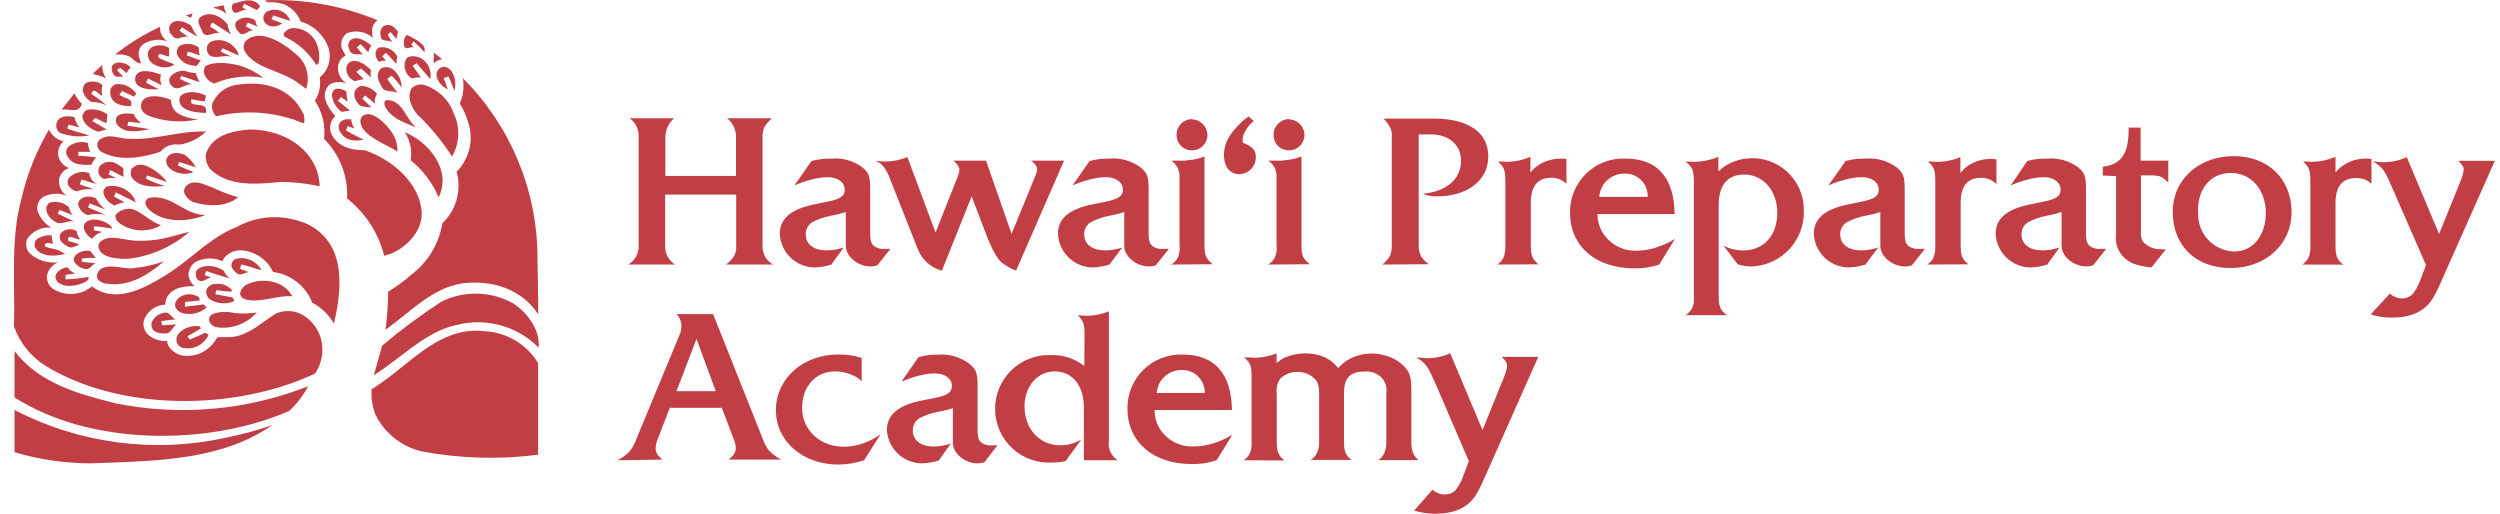 <svg width="146" height="30" viewBox="0 0 146 30" fill="none" xmlns="http://www.w3.org/2000/svg">
<path fill-rule="evenodd" clip-rule="evenodd" d="M21.777 1.515C21.838 1.382 21.933 1.267 22.052 1.182C19.98 0.328 17.747 -0.071 15.507 0.014C15.486 0.031 15.545 0.083 15.589 0.122L15.604 0.135C15.938 0.106 16.275 0.147 16.593 0.256C16.814 0.348 17.014 0.485 17.18 0.657C17.346 0.83 17.475 1.035 17.558 1.26C17.944 1.371 18.295 1.575 18.582 1.855C18.869 2.134 19.083 2.48 19.204 2.862C19.285 3.161 19.278 3.476 19.184 3.771C19.09 4.065 18.912 4.326 18.674 4.523C18.748 4.996 18.647 5.48 18.389 5.884C18.828 6.539 19.019 7.33 18.925 8.114C19.381 8.566 19.736 9.109 19.967 9.708C20.198 10.307 20.3 10.948 20.267 11.589C21.34 12.435 22.104 13.613 22.439 14.939L22.815 14.819C23.718 14.461 24.63 13.535 24.63 12.487C24.572 10.667 22.834 9.287 21.295 8.77C20.459 8.79 19.615 8.514 19.316 7.728C19.266 7.56 19.265 7.381 19.313 7.213C19.361 7.045 19.456 6.894 19.586 6.777C19.319 6.503 19.117 6.173 18.992 5.811C18.952 5.651 18.956 5.483 19.006 5.325C19.055 5.168 19.147 5.027 19.272 4.918C19.42 4.84 19.583 4.796 19.75 4.789C19.918 4.782 20.084 4.813 20.238 4.88C19.989 4.716 19.816 4.461 19.755 4.17C19.712 3.989 19.731 3.799 19.808 3.63C19.886 3.461 20.019 3.323 20.184 3.239L19.967 2.848C19.912 2.684 19.911 2.506 19.965 2.342C20.019 2.177 20.125 2.035 20.267 1.935C20.519 1.84 20.793 1.814 21.059 1.862C21.325 1.91 21.573 2.028 21.777 2.206C21.717 1.98 21.717 1.741 21.777 1.515ZM14.992 0.589C15.068 0.526 15.135 0.453 15.19 0.371L15.108 0.256C14.748 -0.114 14.26 0.028 13.797 0.163L13.797 0.163C13.733 0.182 13.67 0.2 13.607 0.217C13.576 0.262 13.554 0.313 13.544 0.368C13.534 0.422 13.536 0.477 13.549 0.531C13.634 0.84 13.833 0.752 14.04 0.661C14.175 0.602 14.312 0.541 14.423 0.589L14.162 0.429C14.186 0.354 14.22 0.283 14.264 0.217C14.361 0.267 14.445 0.311 14.525 0.353C14.669 0.428 14.803 0.499 14.992 0.589ZM13.115 0.55L13.236 0.806C13.001 0.631 12.731 0.509 12.444 0.449C12.651 0.384 12.862 0.337 13.076 0.309L13.115 0.55ZM16.931 1.221C16.926 1.147 16.896 1.077 16.844 1.023L16.854 1.013C16.719 0.803 16.509 0.652 16.265 0.594C16.022 0.535 15.766 0.573 15.55 0.7C15.482 0.758 15.432 0.834 15.405 0.919C15.377 1.004 15.374 1.096 15.396 1.182C15.422 1.252 15.461 1.315 15.512 1.369C15.562 1.423 15.623 1.466 15.69 1.496C15.823 1.543 15.966 1.555 16.105 1.53C16.243 1.506 16.373 1.446 16.482 1.356C16.248 1.279 16.148 1.239 15.989 1.175C15.947 1.159 15.902 1.141 15.85 1.12C15.87 1.092 15.884 1.06 15.9 1.025C15.917 0.987 15.935 0.945 15.966 0.902L16.931 1.221ZM11.26 0.782C11.237 0.811 11.225 0.853 11.214 0.893C11.193 0.966 11.173 1.035 11.096 1.023L10.864 0.902C10.994 0.856 11.126 0.815 11.26 0.782ZM13.495 2.013C13.386 1.831 13.317 1.629 13.292 1.419V1.424C12.901 0.927 12.206 0.594 11.671 1.028C11.507 1.22 11.62 1.439 11.72 1.634C11.738 1.669 11.756 1.704 11.772 1.738C11.885 2.137 12.122 2.065 12.381 1.986C12.532 1.941 12.69 1.893 12.834 1.935C12.659 1.798 12.475 1.672 12.284 1.559C12.279 1.51 12.291 1.461 12.316 1.418C12.341 1.376 12.379 1.342 12.424 1.322L13.495 2.013ZM14.931 1.26C14.931 1.32 14.945 1.38 14.971 1.435C14.998 1.489 15.037 1.537 15.086 1.573L14.477 1.322C14.432 1.392 14.391 1.464 14.357 1.54C14.419 1.589 14.494 1.623 14.572 1.659C14.647 1.692 14.723 1.727 14.791 1.776C14.671 1.759 14.553 1.826 14.438 1.892C14.254 1.996 14.078 2.096 13.918 1.834C13.843 1.77 13.789 1.686 13.762 1.591C13.734 1.497 13.735 1.397 13.763 1.303C13.878 1.176 14.028 1.087 14.194 1.047C14.361 1.008 14.535 1.019 14.695 1.081C14.712 1.089 14.732 1.097 14.753 1.105C14.828 1.135 14.916 1.169 14.931 1.26ZM11.528 2.133C11.385 1.933 11.26 1.72 11.156 1.496L11.142 1.477C10.828 1.26 10.172 1.042 9.921 1.477C9.877 1.582 9.868 1.698 9.896 1.809C9.924 1.92 9.987 2.018 10.075 2.09C10.229 2.304 10.405 2.25 10.593 2.191C10.736 2.147 10.887 2.1 11.041 2.167C10.846 2.056 10.659 1.932 10.481 1.795C10.515 1.763 10.532 1.732 10.55 1.699C10.567 1.668 10.585 1.635 10.621 1.597C10.715 1.654 10.803 1.709 10.89 1.765L10.89 1.765L10.89 1.765L10.89 1.765L10.89 1.765L10.89 1.765L10.89 1.765L10.89 1.765L10.89 1.765L10.89 1.765L10.89 1.765L10.89 1.765L10.89 1.765L10.891 1.765L10.891 1.765L10.891 1.765L10.891 1.765L10.891 1.765L10.891 1.765L10.891 1.765L10.891 1.765L10.891 1.765L10.891 1.765L10.891 1.765L10.891 1.765L10.891 1.765L10.891 1.765L10.891 1.765L10.891 1.765L10.891 1.765L10.891 1.765L10.891 1.765L10.891 1.765L10.891 1.765L10.891 1.765L10.891 1.765L10.891 1.765L10.891 1.765L10.891 1.765L10.891 1.765L10.891 1.765L10.891 1.765L10.891 1.765L10.891 1.765L10.891 1.765L10.891 1.765L10.891 1.765L10.891 1.765L10.891 1.765L10.891 1.765L10.891 1.765L10.891 1.765L10.891 1.765L10.891 1.765L10.891 1.765L10.891 1.765L10.891 1.765L10.891 1.765L10.891 1.765L10.891 1.765L10.891 1.765L10.891 1.765L10.891 1.765L10.891 1.765L10.891 1.765L10.891 1.765L10.891 1.765L10.891 1.765L10.891 1.765L10.891 1.765L10.891 1.765C11.082 1.886 11.274 2.008 11.528 2.133ZM23.246 1.853L23.149 2.269C23.03 2.144 22.919 2.011 22.817 1.873C22.796 1.9 22.764 1.923 22.732 1.946C22.696 1.972 22.659 1.999 22.638 2.032L22.913 2.466C22.832 2.401 22.715 2.389 22.602 2.378C22.436 2.361 22.276 2.344 22.242 2.167C22.184 1.868 22.203 1.617 22.459 1.496C22.841 1.373 23.01 1.575 23.177 1.773L23.177 1.773C23.2 1.8 23.223 1.827 23.246 1.853ZM9.342 1.569L9.343 1.559V1.569L9.342 1.569ZM6.712 3.191C7.522 2.549 8.405 2.004 9.342 1.569C9.335 1.734 9.37 1.899 9.445 2.047C9.521 2.197 9.636 2.325 9.777 2.418C9.55 2.338 9.308 2.309 9.069 2.333C8.829 2.358 8.598 2.434 8.392 2.558C8.265 2.649 8.171 2.779 8.125 2.928C8.079 3.077 8.083 3.237 8.136 3.384L8.233 3.683C8.073 3.732 7.909 3.587 7.761 3.456C7.69 3.394 7.623 3.334 7.562 3.302C7.295 3.183 7 3.145 6.712 3.191ZM18.369 2.307C18.619 2.723 18.703 3.217 18.605 3.692C18.574 3.741 18.526 3.777 18.47 3.794C18.04 3.088 17.415 2.523 16.67 2.167C16.549 2.09 16.549 2.013 16.592 1.93C16.657 1.84 16.743 1.766 16.842 1.715C16.941 1.664 17.05 1.637 17.162 1.636C17.402 1.644 17.637 1.708 17.847 1.825C18.057 1.942 18.236 2.107 18.369 2.307ZM24.158 2.418C24.379 2.613 24.589 2.821 24.786 3.041V3.031C24.915 2.631 24.368 2.346 23.904 2.103C23.864 2.082 23.825 2.062 23.787 2.042C23.584 2.158 23.584 2.336 23.584 2.577C23.608 2.867 23.751 2.829 23.904 2.788C24.001 2.763 24.101 2.736 24.178 2.79L24.081 2.693C23.999 2.599 24.063 2.527 24.121 2.462L24.121 2.462C24.134 2.447 24.147 2.433 24.158 2.418ZM21.685 2.659C21.602 2.781 21.541 2.917 21.506 3.06C21.441 2.995 21.387 2.933 21.332 2.87L21.332 2.87C21.253 2.779 21.172 2.686 21.052 2.577L20.84 2.77L21.192 3.19C21.12 3.168 21.028 3.168 20.932 3.169C20.74 3.17 20.533 3.171 20.439 2.988C20.43 2.964 20.42 2.939 20.41 2.914L20.41 2.914C20.355 2.777 20.294 2.627 20.367 2.505C20.42 2.268 20.874 1.969 21.685 2.659ZM17.938 4.222C17.87 3.898 17.718 3.599 17.495 3.355L17.486 3.345C17.486 3.345 15.434 1.313 14.329 2.418C14.275 2.496 14.241 2.587 14.231 2.681C14.221 2.775 14.235 2.871 14.271 2.959C14.626 3.602 15.327 3.879 16.046 4.162C16.519 4.348 16.999 4.538 17.394 4.836C17.561 4.947 17.722 5.066 17.877 5.194C17.984 4.881 18.005 4.545 17.938 4.222ZM13.727 2.799C13.742 2.82 13.755 2.84 13.768 2.859C13.864 2.999 13.921 3.081 13.921 3.234L12.994 2.819C12.95 2.879 12.918 2.948 12.902 3.021L13.568 3.335C13.381 3.251 13.144 3.277 12.912 3.302C12.547 3.342 12.198 3.38 12.091 2.978C12.062 2.869 12.072 2.754 12.118 2.652C12.165 2.55 12.246 2.467 12.347 2.418C12.589 2.329 12.854 2.319 13.102 2.39C13.35 2.462 13.569 2.61 13.727 2.814V2.799ZM11.671 3.234C11.622 3.095 11.603 2.947 11.614 2.799L11.633 2.795C11.472 2.668 11.279 2.589 11.076 2.568C10.873 2.547 10.667 2.583 10.484 2.674C10.421 2.736 10.374 2.812 10.347 2.896C10.32 2.98 10.314 3.07 10.33 3.157C10.413 3.346 10.548 3.509 10.718 3.628C10.888 3.746 11.088 3.815 11.295 3.828C11.469 3.908 11.536 3.803 11.608 3.689C11.644 3.632 11.681 3.573 11.734 3.533L10.904 3.234C10.909 3.157 10.936 3.084 10.981 3.021C11.11 3.042 11.233 3.088 11.356 3.133C11.46 3.171 11.564 3.21 11.671 3.234ZM9.874 2.819V3.301C9.798 3.301 9.699 3.264 9.603 3.228C9.425 3.161 9.254 3.097 9.242 3.272C9.188 3.384 9.547 3.516 9.848 3.627C9.979 3.675 10.098 3.719 10.168 3.755C9.874 4.112 8.59 3.953 8.629 3.118C8.643 3.041 8.674 2.968 8.719 2.904C8.764 2.84 8.822 2.786 8.889 2.746C9.048 2.672 9.223 2.639 9.399 2.649C9.574 2.659 9.744 2.712 9.893 2.804L9.874 2.819ZM23.149 3.726L23.193 3.292C23.096 3.099 22.939 2.944 22.745 2.852C22.551 2.759 22.331 2.734 22.121 2.78C21.981 2.881 21.769 3.157 22.121 3.606C22.256 3.565 22.395 3.541 22.536 3.533L22.319 3.292C22.395 3.225 22.468 3.154 22.536 3.079L23.149 3.726ZM25.817 3.451C25.638 3.489 25.472 3.572 25.334 3.692C25.314 3.591 25.324 3.483 25.333 3.376C25.342 3.275 25.351 3.174 25.334 3.079C25.476 3.183 25.569 3.256 25.665 3.332L25.665 3.332C25.712 3.37 25.761 3.408 25.817 3.451ZM25.128 4.619C25.187 4.31 25.122 3.989 24.949 3.726H24.935C24.836 3.574 24.697 3.453 24.534 3.376C24.37 3.299 24.188 3.27 24.008 3.292C23.934 3.292 23.862 3.315 23.802 3.359C23.743 3.402 23.698 3.463 23.675 3.533C23.608 3.724 23.609 3.932 23.677 4.122C23.744 4.313 23.875 4.474 24.047 4.581C24.221 4.536 24.402 4.516 24.582 4.523C24.394 4.267 24.293 4.127 24.1 3.847C24.117 3.835 24.137 3.821 24.158 3.806L24.158 3.806L24.158 3.806C24.208 3.771 24.267 3.729 24.331 3.692L25.128 4.619ZM21.665 4.083C21.636 4.228 21.636 4.378 21.665 4.523L21.086 4.006C20.985 4.057 20.892 4.122 20.811 4.199L21.245 4.619C21.07 4.647 20.898 4.688 20.729 4.74C20.608 4.696 20.5 4.623 20.415 4.525C20.33 4.428 20.272 4.311 20.246 4.185C20.106 3.702 20.637 3.099 21.665 4.083ZM7.63 3.937L7.639 3.929V3.948L7.63 3.937ZM7.325 3.726C7.445 3.767 7.55 3.84 7.63 3.937C7.533 4.035 7.449 4.146 7.383 4.267L7.031 3.967C6.956 3.99 6.888 4.029 6.833 4.083C6.905 4.178 6.964 4.238 7.021 4.295C7.075 4.35 7.127 4.402 7.185 4.479H6.77C6.675 4.411 6.603 4.317 6.562 4.208C6.521 4.098 6.512 3.98 6.538 3.866C6.693 3.61 7.021 3.61 7.325 3.726ZM15.35 4.537C14.394 4.376 13.412 4.493 12.521 4.875C12.376 4.836 12.243 4.759 12.137 4.652C12.031 4.546 11.955 4.412 11.918 4.267C11.893 4.129 11.919 3.987 11.99 3.866C12.564 3.552 13.395 3.688 14.003 3.828C14.486 3.982 14.941 4.215 15.35 4.518V4.537ZM5.411 4.32C5.686 4.369 5.953 4.456 6.203 4.581C6.04 4.351 5.957 4.075 5.966 3.794L5.411 4.32ZM26.546 5.314C26.502 5.212 26.463 5.113 26.424 5.014C26.358 4.842 26.29 4.667 26.189 4.465L25.913 4.561C25.97 4.696 26.013 4.827 26.055 4.952C26.084 5.042 26.113 5.128 26.145 5.213C25.633 4.996 25.18 4.247 25.773 3.929C26.324 3.745 26.739 4.6 26.541 5.29L26.546 5.314ZM23.449 5.112C23.456 4.884 23.401 4.659 23.29 4.46C22.875 3.707 22.242 3.886 22.146 4.127C21.964 4.457 22.118 4.749 22.295 5.082L22.3 5.092C22.406 5.293 22.609 5.311 22.817 5.331C22.961 5.344 23.107 5.358 23.227 5.43C23.127 5.291 23.033 5.174 22.946 5.064L22.946 5.064L22.946 5.064C22.827 4.914 22.719 4.778 22.619 4.619C22.693 4.54 22.779 4.474 22.875 4.421C23.087 4.634 23.279 4.865 23.449 5.112ZM9.401 4.349L9.399 4.356C7.727 3.743 7.862 4.692 7.924 4.812C8.117 5.208 8.735 5.247 9.266 5.208L8.537 4.832C8.566 4.746 8.603 4.664 8.648 4.585L9.44 4.981C9.351 4.785 9.336 4.562 9.399 4.356L9.406 4.359L9.401 4.349ZM11.671 4.793C11.564 4.632 11.484 4.454 11.435 4.267C11.219 4.256 11.006 4.214 10.803 4.141C10.64 4.122 10.476 4.144 10.325 4.206C10.174 4.268 10.041 4.367 9.939 4.494C9.895 4.569 9.876 4.657 9.886 4.744C9.896 4.83 9.933 4.912 9.992 4.976C10.217 5.26 10.464 5.153 10.718 5.043C10.889 4.969 11.063 4.894 11.237 4.933C10.985 4.843 10.741 4.731 10.508 4.6L10.585 4.441C10.765 4.487 10.945 4.553 11.12 4.617L11.12 4.617C11.312 4.687 11.497 4.755 11.671 4.793ZM31.411 16.377V16.377C31.425 17.037 31.439 17.709 31.428 18.347C30.502 16.947 28.938 16.416 27.34 16.513C25.862 16.602 24.724 17.516 23.579 18.435C23.227 18.718 22.875 19 22.513 19.26C22.609 18.52 22.663 17.775 22.672 17.029C23.142 16.75 23.585 16.427 23.995 16.064C24.977 15.331 25.636 14.246 25.834 13.038C26.234 12.66 26.523 12.18 26.669 11.65C26.816 11.12 26.814 10.56 26.664 10.03C27.035 9.658 27.295 9.19 27.414 8.678C27.534 8.167 27.508 7.632 27.34 7.134C27.227 6.753 27.064 6.388 26.857 6.048C26.857 6.025 26.87 5.994 26.889 5.943C26.924 5.854 26.982 5.708 27.031 5.454C27.082 5.16 27.082 4.86 27.031 4.566C29.795 7.326 31.361 11.063 31.39 14.968C31.39 15.419 31.4 15.895 31.411 16.377V16.377V16.377V16.377ZM5.979 5.589C5.923 5.389 5.923 5.177 5.979 4.976H5.994C5.855 4.855 5.682 4.78 5.498 4.761C5.315 4.743 5.13 4.783 4.97 4.875C4.888 4.984 4.839 5.115 4.83 5.251C4.854 5.405 4.915 5.55 5.009 5.674C5.102 5.798 5.225 5.896 5.366 5.961C5.668 5.955 5.967 6.024 6.235 6.164C5.953 5.92 5.657 5.695 5.347 5.488V5.43C5.46 5.198 5.601 5.319 5.746 5.442C5.824 5.509 5.903 5.576 5.979 5.589ZM7.939 5.449C7.967 5.491 7.912 5.545 7.865 5.592C7.847 5.61 7.829 5.628 7.818 5.642L7.133 5.314C7.076 5.384 7.023 5.456 6.974 5.531C7.073 5.618 7.201 5.666 7.321 5.711C7.556 5.8 7.758 5.876 7.64 6.202C6.38 6.202 6.38 5.474 6.472 5.155C6.54 5.043 6.646 4.959 6.771 4.918C6.996 4.893 7.224 4.929 7.43 5.023C7.636 5.118 7.812 5.267 7.939 5.454V5.449ZM17.766 7.206C17.796 7.002 17.776 6.793 17.708 6.598H17.689C16.994 5.169 15.517 4.72 13.977 4.933C13.644 4.954 13.322 5.064 13.047 5.253C12.772 5.442 12.553 5.701 12.413 6.004C12.371 6.143 12.369 6.29 12.408 6.429C12.446 6.569 12.523 6.694 12.63 6.791C14.065 6.45 15.565 6.498 16.974 6.931C17.118 6.961 17.262 7.021 17.399 7.079C17.529 7.133 17.653 7.185 17.766 7.206ZM26.427 6.478C26.652 6.887 26.768 7.347 26.763 7.814C26.758 8.28 26.632 8.738 26.398 9.142C25.819 8.24 25.134 7.41 24.357 6.671C24.024 6.256 23.744 5.667 24.043 5.15C24.145 5.051 24.273 4.982 24.412 4.951C24.551 4.92 24.695 4.929 24.83 4.976C25.19 5.1 25.52 5.297 25.799 5.556C26.078 5.814 26.301 6.128 26.452 6.478H26.427ZM22.019 5.493L22.023 5.488V5.498L22.019 5.493ZM21.615 5.15C21.774 5.233 21.912 5.35 22.019 5.493C21.905 5.659 21.858 5.863 21.888 6.062C21.712 5.891 21.526 5.73 21.333 5.58C21.277 5.598 21.252 5.638 21.227 5.676C21.208 5.706 21.189 5.736 21.154 5.753L21.704 6.28C21.619 6.256 21.526 6.251 21.433 6.246C21.207 6.234 20.977 6.221 20.84 5.942C20.772 5.854 20.725 5.752 20.704 5.643C20.683 5.533 20.688 5.421 20.72 5.314C20.758 5.24 20.811 5.176 20.876 5.124C20.941 5.072 21.016 5.035 21.096 5.015C21.277 5.02 21.454 5.066 21.615 5.15ZM20.228 5.353C20.234 5.551 20.258 5.748 20.3 5.942L19.909 5.667C19.88 5.706 19.85 5.74 19.82 5.776L19.82 5.776C19.791 5.809 19.761 5.844 19.73 5.884C19.866 5.987 20.006 6.102 20.143 6.216L20.143 6.216L20.143 6.216L20.143 6.216C20.244 6.3 20.344 6.382 20.44 6.458L19.957 6.535C19.656 6.317 19.45 5.99 19.383 5.623C19.383 4.933 20.059 5.213 20.237 5.353H20.228ZM11.951 5.923L12.028 5.59V5.585C11.473 5.285 10.725 5.324 10.507 5.662C10.449 5.821 10.29 6.565 12.028 6.594C12.107 6.178 11.83 6.15 11.552 6.123C11.404 6.108 11.255 6.093 11.159 6.019C11.176 5.983 11.171 5.945 11.166 5.909C11.16 5.863 11.154 5.822 11.198 5.797C11.446 5.853 11.697 5.894 11.951 5.923ZM4.776 6.077C4.645 6.482 4.36 6.449 4.057 6.413C3.901 6.394 3.741 6.375 3.593 6.415L4.342 5.449C4.452 5.674 4.599 5.88 4.776 6.058V6.077ZM9.986 5.84L9.987 5.826L9.996 5.845L9.986 5.84ZM8.355 5.845C8.648 5.491 9.492 5.602 9.986 5.84C9.984 6.002 10.023 6.161 10.1 6.303C10.18 6.449 10.297 6.571 10.44 6.656C10.791 6.833 11.173 6.94 11.565 6.97C10.6 7.183 9.593 7.109 8.669 6.758C8.037 6.458 8.254 5.942 8.355 5.845ZM24.291 7.443C24.184 7.395 24.075 7.35 23.965 7.304C23.383 7.063 22.784 6.815 22.476 6.198C22.437 6.063 22.413 5.865 22.597 5.845C23.191 5.845 23.47 6.292 23.754 6.748C23.913 7.002 24.073 7.26 24.291 7.443ZM6.222 7.187L6.28 6.671L6.27 6.68C6.1 6.553 5.903 6.464 5.695 6.42C5.487 6.376 5.271 6.377 5.064 6.424C4.993 6.461 4.933 6.515 4.888 6.581C4.844 6.646 4.816 6.722 4.808 6.801C4.851 7.255 5.343 7.573 5.739 7.694L6.222 7.554L5.392 7.071C5.441 7.002 5.501 6.942 5.57 6.893C5.593 6.893 5.651 6.924 5.732 6.967L5.732 6.967L5.732 6.967C5.856 7.034 6.033 7.129 6.222 7.187ZM8.212 7.187L7.503 7.11C7.472 7.186 7.453 7.265 7.445 7.347H7.503C7.815 7.39 8.095 7.437 8.417 7.49L8.417 7.49L8.417 7.49C8.522 7.507 8.631 7.525 8.748 7.544L8.695 7.554C8.062 7.675 7.192 7.84 6.793 7.211C6.793 7.2 6.79 7.183 6.785 7.161L6.785 7.161C6.751 6.984 6.661 6.514 7.816 6.651C7.843 6.748 7.89 6.837 7.956 6.912C8.031 7.008 8.117 7.093 8.212 7.168V7.187ZM23.211 8.848C23.224 8.493 23.134 8.142 22.951 7.839C22.598 7.245 21.628 6.28 21.116 6.83C21.055 6.922 21.033 7.035 21.053 7.144C21.13 7.743 21.876 8.132 22.57 8.494C22.798 8.612 23.02 8.728 23.211 8.848ZM4.342 6.83C4.391 7.055 4.494 7.265 4.641 7.443C4.592 7.43 4.548 7.417 4.506 7.406L4.506 7.406C4.31 7.351 4.184 7.316 4.009 7.284C3.975 7.353 3.947 7.426 3.927 7.501C4.16 7.604 4.381 7.666 4.617 7.732C4.802 7.784 4.995 7.838 5.21 7.916C4.634 8.016 4.041 7.961 3.492 7.757C3.396 7.683 3.329 7.579 3.3 7.461C3.271 7.344 3.282 7.22 3.333 7.11C3.511 6.729 3.984 6.772 4.342 6.83ZM20.702 7.501C20.614 7.371 20.553 7.225 20.523 7.071H20.513V6.97C20.195 6.931 19.722 6.989 19.785 7.52C19.852 7.723 20.147 8.394 21.233 8.157C21.144 8.112 21.059 8.07 20.978 8.03L20.978 8.03L20.978 8.03L20.978 8.029L20.978 8.029C20.703 7.893 20.466 7.774 20.209 7.622L20.218 7.596C20.238 7.533 20.272 7.433 20.301 7.366C20.375 7.391 20.422 7.409 20.46 7.422L20.46 7.422C20.534 7.449 20.57 7.462 20.702 7.501ZM3.711 8.254C3.585 8.361 3.491 8.5 3.439 8.657C3.387 8.813 3.38 8.981 3.417 9.142C3.456 9.296 3.533 9.437 3.64 9.554C3.747 9.671 3.881 9.76 4.03 9.813C3.891 9.86 3.766 9.94 3.665 10.047C3.565 10.154 3.493 10.284 3.456 10.426C3.424 10.62 3.45 10.819 3.531 10.999C3.612 11.178 3.743 11.33 3.909 11.435C3.688 11.346 3.45 11.305 3.212 11.316C2.974 11.327 2.741 11.389 2.529 11.498C2.396 11.58 2.292 11.702 2.231 11.847C2.17 11.991 2.156 12.151 2.191 12.304C2.326 12.724 2.616 13.078 3.002 13.293C2.727 13.264 2.449 13.312 2.198 13.43C1.948 13.548 1.735 13.733 1.583 13.964C1.524 14.112 1.511 14.274 1.547 14.43C1.582 14.585 1.664 14.725 1.781 14.833C1.999 15.021 2.255 15.161 2.531 15.245C2.807 15.328 3.097 15.352 3.383 15.316C3.229 15.384 3.092 15.486 2.982 15.614C2.872 15.742 2.791 15.892 2.746 16.054C2.723 16.218 2.748 16.384 2.817 16.534C2.887 16.684 2.998 16.811 3.137 16.899C3.42 17.064 3.74 17.157 4.068 17.168C4.396 17.178 4.721 17.108 5.015 16.962L5.372 16.725C6.714 17.753 8.394 16.86 9.576 16.132C10.165 15.786 10.716 15.346 11.267 14.906C12.073 14.262 12.881 13.617 13.809 13.264C14.363 12.955 14.975 12.764 15.607 12.704C16.238 12.643 16.875 12.714 17.478 12.912C17.995 13.059 18.465 13.336 18.844 13.718C19.223 14.099 19.497 14.571 19.64 15.089C19.993 16.315 19.78 17.715 19.5 18.898C19.202 18.38 18.764 17.956 18.236 17.676C18.049 17.199 17.738 16.781 17.335 16.465C16.932 16.149 16.451 15.947 15.943 15.881C15.788 15.543 15.548 15.251 15.247 15.033C14.946 14.815 14.594 14.678 14.225 14.635C14.017 14.601 13.804 14.62 13.607 14.693C13.41 14.766 13.235 14.889 13.1 15.05C13.059 15.112 13.025 15.179 12.999 15.248C12.958 15.241 12.919 15.228 12.883 15.21C12.64 15.116 12.379 15.078 12.12 15.097C11.86 15.116 11.608 15.193 11.382 15.321C11.268 15.408 11.176 15.518 11.111 15.645C11.046 15.772 11.01 15.912 11.005 16.054C11.035 16.311 11.163 16.547 11.362 16.711C10.711 16.711 10.035 16.788 9.721 17.421C9.677 17.54 9.651 17.665 9.644 17.792C9.366 17.802 9.098 17.896 8.875 18.063C8.652 18.229 8.486 18.46 8.398 18.724C8.369 18.863 8.373 19.008 8.411 19.146C8.448 19.284 8.519 19.41 8.616 19.515C8.768 19.657 8.949 19.766 9.146 19.834C9.343 19.902 9.552 19.928 9.76 19.911C9.76 20.302 10.194 20.621 10.532 20.741C10.917 20.824 11.318 20.787 11.681 20.635C12.044 20.483 12.352 20.224 12.564 19.892L12.704 19.689H13.336C14.161 19.689 14.816 19.219 15.464 18.754C15.669 18.606 15.874 18.459 16.083 18.328C16.343 18.205 16.629 18.149 16.915 18.166C17.202 18.181 17.48 18.269 17.724 18.42C18.141 18.68 18.465 19.065 18.652 19.52C18.839 19.974 18.879 20.475 18.767 20.954C18.706 21.265 18.579 21.559 18.395 21.818C13.752 23.995 7.057 24.053 2.654 21.364C1.8 20.823 1.153 20.01 0.815 19.057C0.836 18.344 0.828 17.631 0.821 16.925C0.803 15.124 0.785 13.362 1.226 11.729C1.549 10.264 2.101 8.858 2.862 7.564C2.939 7.738 3.056 7.891 3.204 8.011C3.351 8.131 3.525 8.214 3.711 8.254ZM18.672 10.88C18.657 10.565 18.601 10.253 18.503 9.953C17.91 8.351 16.235 7.564 14.579 7.564C13.565 7.641 12.378 7.897 12.025 8.988C12 9.163 12.018 9.343 12.075 9.511C12.133 9.678 12.23 9.83 12.358 9.953C13.425 10.904 14.989 10.764 16.389 10.624C17.157 10.629 17.922 10.715 18.672 10.88ZM12.027 7.684C11.601 8.098 11.055 8.365 10.468 8.447C10.263 8.412 10.052 8.433 9.858 8.507C9.664 8.581 9.492 8.705 9.362 8.867C8.295 9.219 6.949 9.441 5.925 8.867C5.858 8.828 5.801 8.774 5.758 8.708C5.716 8.643 5.691 8.568 5.684 8.491C5.677 8.407 5.696 8.324 5.74 8.253C5.783 8.182 5.848 8.126 5.925 8.095C6.242 7.894 6.61 7.966 6.963 8.034C7.093 8.059 7.222 8.084 7.345 8.095C8.215 8.168 9.021 8.032 9.824 7.896C10.552 7.773 11.277 7.65 12.046 7.684H12.027ZM25.619 11.531C25.763 11.23 25.842 10.901 25.85 10.566V10.556C25.831 9.292 24.75 8.167 23.644 7.728C23.958 8.21 24.079 8.792 23.982 9.359C24.7 9.936 25.263 10.682 25.619 11.531ZM5.25 8.867H4.58C4.569 8.945 4.569 9.025 4.58 9.103H4.618C4.956 9.112 5.293 9.143 5.627 9.195C5.496 9.315 5.395 9.463 5.333 9.63C5.302 9.63 5.272 9.63 5.241 9.63C4.696 9.632 4.15 9.634 3.884 9.016C3.859 8.942 3.854 8.862 3.871 8.786C3.888 8.709 3.926 8.638 3.981 8.582C4.137 8.449 4.324 8.357 4.525 8.317C4.726 8.276 4.934 8.288 5.13 8.35C5.149 8.426 5.162 8.504 5.168 8.582C5.188 8.673 5.22 8.761 5.265 8.843L5.25 8.867ZM10.739 9.547L10.739 9.547C10.943 9.612 11.148 9.677 11.435 9.775C11.28 9.481 11.056 9.229 10.783 9.041C9.755 8.631 9.364 9.514 10.049 9.934C10.233 10.052 10.443 10.124 10.66 10.145C10.877 10.166 11.097 10.135 11.3 10.055C11.156 9.987 11.03 9.936 10.907 9.887L10.907 9.887L10.907 9.887C10.742 9.821 10.581 9.756 10.387 9.654C10.409 9.587 10.436 9.522 10.469 9.461C10.563 9.491 10.651 9.519 10.739 9.547ZM7.207 9.852V10.334C7.099 10.283 6.99 10.223 6.882 10.162L6.882 10.162L6.882 10.162L6.882 10.162L6.882 10.162L6.882 10.162L6.882 10.162L6.882 10.162L6.882 10.162L6.882 10.162L6.882 10.162L6.882 10.162L6.882 10.162L6.882 10.162L6.882 10.162L6.882 10.162L6.882 10.162L6.882 10.162L6.882 10.162L6.882 10.162L6.882 10.162L6.882 10.162L6.882 10.162L6.882 10.162L6.882 10.162L6.882 10.162L6.882 10.162L6.882 10.162C6.734 10.079 6.587 9.997 6.439 9.938C6.398 10.015 6.366 10.096 6.343 10.18L6.796 10.412C6.565 10.372 6.327 10.385 6.101 10.45C5.966 10.45 5.846 10.296 5.788 10.194C5.751 10.106 5.738 10.01 5.752 9.916C5.766 9.821 5.805 9.732 5.865 9.658C5.972 9.559 6.105 9.492 6.248 9.464C6.391 9.436 6.539 9.448 6.676 9.499C6.87 9.582 7.05 9.696 7.207 9.837V9.852ZM9.128 10.421C9.305 10.48 9.497 10.544 9.753 10.624C9.42 10.192 8.976 9.858 8.469 9.659C8.333 9.609 8.185 9.602 8.045 9.639C7.905 9.676 7.78 9.755 7.687 9.866C7.651 9.942 7.632 10.024 7.632 10.107C7.632 10.191 7.651 10.274 7.687 10.349C8.112 10.957 8.942 10.923 9.618 10.861C9.236 10.751 8.866 10.606 8.512 10.426C8.534 10.365 8.56 10.305 8.59 10.248C8.787 10.308 8.95 10.362 9.128 10.421ZM5.212 10.093C5.224 10.232 5.272 10.364 5.351 10.478C5.431 10.592 5.54 10.682 5.666 10.74C5.456 10.701 5.273 10.643 5.073 10.58C4.974 10.549 4.871 10.516 4.758 10.484C4.726 10.563 4.712 10.611 4.699 10.655L4.699 10.655L4.699 10.655C4.688 10.69 4.679 10.722 4.662 10.764C4.786 10.821 4.922 10.864 5.059 10.908C5.199 10.952 5.341 10.997 5.473 11.059C5.131 11.017 4.783 11.057 4.459 11.174C4.256 11.118 4.083 10.985 3.976 10.803C3.945 10.72 3.939 10.629 3.961 10.542C3.982 10.456 4.03 10.378 4.097 10.32C4.246 10.19 4.427 10.102 4.621 10.064C4.815 10.026 5.015 10.039 5.202 10.103L5.212 10.093ZM11.26 11.792C12.09 12.067 13.215 12.106 13.886 11.531L13.867 11.507C13.37 11.362 12.886 11.178 12.418 10.957C12.344 10.931 12.265 10.899 12.182 10.866L12.182 10.866C11.762 10.696 11.258 10.493 10.879 10.856C10.82 10.914 10.779 10.987 10.761 11.068C10.743 11.148 10.749 11.232 10.777 11.309C10.877 11.522 11.048 11.693 11.26 11.792ZM7.844 11.589L7.921 11.812C7.712 11.712 7.517 11.612 7.327 11.515C7.141 11.419 6.959 11.326 6.772 11.237C6.729 11.314 6.691 11.393 6.656 11.474L7.269 11.812C7.068 11.843 6.874 11.908 6.695 12.005C6.554 11.947 6.425 11.862 6.317 11.754C6.21 11.647 6.125 11.518 6.067 11.377C6.033 11.289 6.032 11.192 6.064 11.103C6.096 11.014 6.159 10.94 6.241 10.894C6.547 10.826 6.867 10.857 7.155 10.982C7.443 11.107 7.684 11.319 7.844 11.589ZM6.159 12.241C5.932 12.065 5.745 11.843 5.609 11.589C5.385 11.475 5.125 11.452 4.885 11.527C4.726 11.584 4.566 11.744 4.566 11.922C4.59 12.07 4.654 12.208 4.752 12.321C4.851 12.433 4.978 12.516 5.121 12.559C5.47 12.476 5.834 12.476 6.183 12.559L5.16 12.12H5.136C5.179 12.042 5.218 11.961 5.252 11.879C5.395 11.933 5.525 11.987 5.655 12.041L5.655 12.041C5.815 12.108 5.975 12.174 6.159 12.241ZM11.988 12.555C10.96 12.984 9.517 13.037 8.672 12.212C8.574 12.117 8.51 11.994 8.488 11.86C8.487 11.793 8.507 11.727 8.546 11.673C8.586 11.619 8.642 11.579 8.706 11.56C9.399 11.416 9.94 11.721 10.488 12.03C10.95 12.291 11.418 12.555 11.988 12.555ZM4.244 12.565C4.136 12.432 4.061 12.274 4.027 12.106C3.878 11.967 3.696 11.868 3.498 11.82C3.301 11.772 3.094 11.775 2.898 11.831C2.839 11.869 2.79 11.922 2.756 11.983C2.721 12.044 2.702 12.113 2.7 12.183C2.7 12.555 3.009 12.864 3.327 12.999C3.492 13.069 3.661 13.024 3.834 12.977C3.997 12.934 4.164 12.89 4.336 12.936L3.371 12.478C3.391 12.444 3.402 12.417 3.413 12.387C3.426 12.354 3.441 12.317 3.472 12.265C3.667 12.33 3.831 12.397 3.997 12.465L3.997 12.465L3.997 12.465C4.078 12.498 4.159 12.531 4.244 12.565ZM9.4 13.153C9.037 13.364 8.623 13.469 8.203 13.454C7.784 13.44 7.377 13.307 7.03 13.071C6.851 12.936 6.673 12.758 6.769 12.521C6.896 12.387 7.056 12.288 7.234 12.237C7.411 12.185 7.599 12.181 7.778 12.227C8.055 12.331 8.304 12.503 8.554 12.676C8.823 12.862 9.093 13.048 9.4 13.153ZM5.491 13.211C5.848 13.239 6.202 13.286 6.553 13.351L6.558 13.361C6.558 13.361 6.558 13.163 6.076 12.946C5.322 12.637 4.748 12.946 4.922 13.428C5.013 13.647 5.174 13.829 5.38 13.945C5.529 13.749 5.737 13.609 5.974 13.544L5.491 13.448C5.466 13.435 5.474 13.371 5.483 13.306C5.487 13.273 5.491 13.239 5.491 13.211ZM4.483 13.491C4.495 13.669 4.563 13.838 4.677 13.974C4.581 13.989 4.461 13.944 4.347 13.901C4.163 13.832 3.994 13.768 3.967 13.974C3.967 14.09 4.035 14.1 4.118 14.112C4.145 14.116 4.175 14.12 4.203 14.129H4.194L4.633 14.268L4.611 14.281C4.398 14.399 4.142 14.542 3.899 14.365C3.721 14.268 3.484 14.075 3.484 13.853C3.482 13.777 3.502 13.702 3.542 13.638C3.583 13.573 3.641 13.522 3.711 13.491C3.825 13.423 3.955 13.386 4.088 13.386C4.22 13.386 4.351 13.423 4.464 13.491H4.483ZM7.545 15.108C8.845 14.946 10.068 14.402 11.059 13.544C10.787 13.604 10.545 13.671 10.308 13.736C9.665 13.913 9.064 14.078 8.037 14.061C7.782 14.061 7.52 14.015 7.263 13.97C6.765 13.883 6.288 13.8 5.928 14.061C5.857 14.105 5.802 14.172 5.773 14.251C5.745 14.329 5.743 14.415 5.768 14.495C5.908 15.05 6.874 15.147 7.545 15.108ZM3.021 13.747C3.022 13.911 3.05 14.074 3.103 14.23C3.044 14.23 2.983 14.218 2.925 14.207C2.786 14.18 2.665 14.157 2.621 14.307C2.587 14.421 2.77 14.458 3 14.505C3.198 14.546 3.43 14.593 3.586 14.703L3.808 14.823C3.195 14.997 2.36 15.017 2.032 14.428C2.014 14.355 2.012 14.28 2.026 14.207C2.039 14.134 2.067 14.064 2.109 14.003C2.369 13.803 2.696 13.712 3.021 13.747ZM4.775 15.108C5.049 15.057 5.328 15.044 5.606 15.07L5.594 15.056L5.594 15.056L5.594 15.056L5.594 15.056C5.481 14.925 5.366 14.79 5.268 14.655C5.046 14.617 4.818 14.651 4.616 14.751C4.438 14.848 4.22 15.05 4.341 15.287C4.46 15.484 4.653 15.627 4.877 15.683C5.096 15.781 5.231 15.656 5.373 15.525C5.434 15.468 5.496 15.411 5.567 15.369L4.775 15.287V15.108ZM15.266 15.779C15.098 15.742 14.914 15.683 14.726 15.621C14.52 15.554 14.307 15.484 14.102 15.441C14.064 15.524 14.037 15.612 14.02 15.702C14.131 15.749 14.191 15.769 14.25 15.789L14.25 15.789L14.25 15.789C14.319 15.812 14.388 15.835 14.537 15.9C14.443 15.9 14.356 15.932 14.271 15.964C14.157 16.007 14.045 16.049 13.919 16.016C13.752 15.918 13.616 15.774 13.528 15.601C13.504 15.505 13.514 15.404 13.557 15.316C13.601 15.227 13.674 15.157 13.764 15.118C14.052 15.044 14.355 15.068 14.627 15.186C14.899 15.304 15.123 15.509 15.266 15.77V15.779ZM5.664 16.117C5.645 16.412 5.998 16.527 6.2 16.571V16.561C7.504 16.778 8.652 16.064 9.579 15.258C9.063 15.449 8.524 15.575 7.977 15.634C7.659 15.71 7.359 15.664 7.06 15.619C6.727 15.568 6.397 15.518 6.046 15.634C5.94 15.665 5.846 15.728 5.777 15.814C5.709 15.901 5.669 16.007 5.664 16.117ZM13.075 15.803C13.135 15.986 13.254 16.144 13.412 16.252C12.95 16.133 12.494 15.989 12.046 15.823L11.95 16.054C12.01 16.097 12.076 16.117 12.143 16.138C12.206 16.157 12.268 16.177 12.326 16.214C12.223 16.214 12.132 16.264 12.042 16.315C11.944 16.37 11.846 16.424 11.733 16.412C11.515 16.387 11.434 16.252 11.434 15.934C11.434 15.615 12.244 15.287 13.055 15.803H13.075ZM3.832 16.054C4.007 16.021 4.184 15.997 4.363 15.982L4.387 15.992C4.299 15.927 4.207 15.867 4.112 15.813C4.054 15.749 4.001 15.681 3.952 15.61C3.813 15.62 3.677 15.662 3.557 15.735C3.437 15.807 3.336 15.906 3.262 16.025C3.235 16.113 3.236 16.206 3.265 16.292C3.293 16.379 3.348 16.454 3.421 16.508C3.812 16.827 4.546 16.692 4.961 16.474C5.058 16.436 5.236 16.315 5.159 16.175C4.72 16.25 4.277 16.297 3.832 16.315C3.822 16.228 3.822 16.141 3.832 16.054ZM17.106 17.305C17.095 17.304 17.085 17.303 17.074 17.302C16.907 17.006 16.656 16.765 16.353 16.61C16.051 16.467 15.721 16.393 15.387 16.393C15.053 16.393 14.724 16.467 14.422 16.61C14.142 16.711 13.669 17.363 14.48 17.522C14.957 17.593 15.412 17.506 15.866 17.421C16.266 17.345 16.664 17.27 17.074 17.302L17.081 17.315L17.086 17.324L17.106 17.305ZM13.529 17.025V16.928V16.919C13.415 16.795 13.273 16.699 13.115 16.641C12.958 16.582 12.788 16.561 12.621 16.581C12.508 16.573 12.394 16.6 12.296 16.656C12.197 16.713 12.117 16.797 12.066 16.899C12.031 17.017 12.039 17.143 12.086 17.257C12.133 17.37 12.218 17.464 12.327 17.522C12.533 17.637 12.764 17.702 13 17.712C13.237 17.722 13.472 17.677 13.688 17.58C13.679 17.561 13.67 17.542 13.662 17.522L13.662 17.522C13.635 17.458 13.607 17.392 13.548 17.363L12.679 17.203H12.582C12.589 17.189 12.591 17.16 12.594 17.126C12.598 17.064 12.603 16.985 12.64 16.947L12.693 16.954L12.742 16.961C12.993 16.995 13.218 17.025 13.529 17.025ZM31.223 19.119C31.405 19.486 31.487 19.894 31.459 20.302C30.845 19.681 30.079 19.232 29.237 18.999C28.395 18.767 27.507 18.76 26.661 18.98C25.412 19.248 24.378 20.038 23.341 20.831C22.847 21.209 22.353 21.587 21.834 21.91L22.317 20.186C23.415 19.258 24.571 18.401 25.778 17.618C26.431 17.293 27.153 17.132 27.882 17.149C28.611 17.166 29.326 17.36 29.963 17.715C30.503 18.06 30.938 18.546 31.223 19.119ZM11.647 17.447C11.626 17.407 11.612 17.377 11.612 17.338H11.592C10.685 16.802 9.695 17.811 10.55 18.25C10.807 18.342 11.083 18.363 11.351 18.31C11.619 18.257 11.867 18.133 12.07 17.951C12.007 17.904 11.953 17.845 11.911 17.777L10.801 17.913V17.637L11.689 17.541C11.674 17.502 11.659 17.473 11.647 17.448L11.647 17.447ZM14.992 18.251C14.697 18.587 14.319 18.843 13.897 18.991C13.474 19.14 13.02 19.178 12.579 19.1C12.376 18.999 12.279 18.927 12.222 18.758C12.168 18.468 12.316 18.396 12.46 18.326C12.473 18.32 12.485 18.315 12.497 18.309C12.89 18.194 13.306 18.186 13.703 18.285C14.131 18.326 14.562 18.315 14.987 18.251H14.992ZM9.971 18.681L9.971 18.681C10.069 18.671 10.168 18.66 10.27 18.646C10.166 18.614 10.085 18.532 10.005 18.451C9.883 18.328 9.764 18.209 9.575 18.27C9.421 18.291 9.275 18.351 9.152 18.445C9.028 18.539 8.931 18.663 8.87 18.806C8.807 18.989 8.788 19.472 9.575 19.472C9.853 19.512 9.969 19.348 10.084 19.185C10.149 19.093 10.214 19.001 10.308 18.946L9.459 18.999C9.455 18.917 9.44 18.836 9.415 18.757C9.599 18.723 9.783 18.702 9.97 18.681L9.97 18.681L9.97 18.681L9.97 18.681L9.971 18.681ZM11.733 19.177C11.491 19.336 11.239 19.481 10.98 19.612C10.942 19.663 10.982 19.707 11.023 19.754C11.044 19.778 11.066 19.802 11.077 19.829C11.421 19.693 11.563 19.627 11.759 19.536L11.759 19.536L11.759 19.536L11.76 19.535C11.822 19.506 11.889 19.475 11.97 19.438C12.047 19.467 12.12 19.506 12.187 19.554C12.088 19.763 11.938 19.944 11.752 20.082C11.566 20.22 11.349 20.311 11.12 20.345C10.725 20.345 10.464 20.345 10.329 20.008C10.297 19.909 10.294 19.803 10.318 19.703C10.343 19.602 10.395 19.511 10.469 19.438C10.623 19.286 10.811 19.173 11.017 19.107C11.224 19.041 11.442 19.023 11.656 19.057L11.738 19.177H11.733ZM31.426 26.553V21.214V21.209C31.104 20.674 30.657 20.225 30.123 19.9C29.589 19.576 28.985 19.386 28.361 19.346C26.385 19.094 24.951 20.246 23.52 21.396L23.52 21.396C22.927 21.873 22.335 22.349 21.705 22.725C21.666 23.228 21.74 23.732 21.922 24.202C22.184 24.741 22.563 25.214 23.032 25.587C23.5 25.961 24.046 26.225 24.63 26.36C26.871 26.782 29.165 26.848 31.426 26.553ZM6.795 23.565C10.549 24.309 14.438 23.959 17.998 22.556C17.71 23.098 17.333 23.587 16.883 24.005C12.109 26.07 5.25 26.032 0.848 23.208V20.505C2.345 22.431 4.606 23.007 6.778 23.561L6.778 23.561L6.795 23.565ZM15.899 24.825C15.017 25.135 14.113 25.38 13.195 25.559C9.017 26.484 4.647 25.912 0.848 23.942V26.408C2.303 26.842 3.814 27.061 5.332 27.06C5.542 27.052 5.752 27.045 5.962 27.037C9.526 26.911 13.1 26.785 15.899 24.825Z" fill="#C23E45"/>
<path fill-rule="evenodd" clip-rule="evenodd" d="M73.219 7.075C72.993 7.247 72.811 7.47 72.688 7.727C72.605 7.873 72.565 8.041 72.573 8.209V8.33C73.152 8.552 73.34 8.779 73.34 9.17C73.344 9.431 73.245 9.682 73.064 9.87C72.883 10.059 72.635 10.168 72.375 10.174C71.82 10.174 71.477 9.725 71.477 9.049C71.48 8.65 71.599 8.261 71.82 7.929C71.931 7.758 72.057 7.596 72.196 7.447C72.412 7.203 72.655 6.984 72.92 6.795L73.219 7.075ZM36.685 15.45C36.869 15.345 37.023 15.193 37.13 15.01C37.238 14.827 37.295 14.619 37.298 14.407V7.982C37.309 7.773 37.265 7.563 37.172 7.375C37.079 7.187 36.94 7.025 36.767 6.906H39.369C39.212 7.039 39.085 7.203 38.997 7.389C38.909 7.575 38.861 7.777 38.857 7.982V10.275H42.984V7.982C42.983 7.775 42.936 7.571 42.846 7.385C42.756 7.198 42.625 7.035 42.463 6.906H45.074C44.625 7.345 44.533 7.533 44.533 7.982V14.388C44.53 14.604 44.585 14.817 44.693 15.004C44.801 15.191 44.958 15.345 45.147 15.45H42.39C42.587 15.319 42.752 15.146 42.873 14.943C42.966 14.78 43.008 14.594 42.994 14.407V11.366H38.847V14.388C38.843 14.601 38.894 14.811 38.997 14.997C39.099 15.183 39.249 15.34 39.431 15.45H36.685ZM47.393 9.402C47.767 9.301 48.154 9.254 48.542 9.262C49.19 9.205 49.836 9.385 50.361 9.768C50.762 10.102 50.82 10.29 50.82 11.106V13.596C50.82 14.118 50.892 14.296 51.153 14.436C51.335 14.527 51.54 14.561 51.742 14.533H52.003L51.235 15.498C51.109 15.538 50.977 15.559 50.844 15.561C50.091 15.561 49.396 14.967 49.396 14.364V12.38L49.053 12.486L48.498 12.607C48.131 12.675 47.776 12.799 47.446 12.974C47.322 13.047 47.22 13.152 47.151 13.279C47.082 13.406 47.049 13.549 47.055 13.693C47.055 14.272 47.538 14.624 48.286 14.624C48.623 14.621 48.957 14.562 49.275 14.451L48.551 15.45C48.239 15.55 47.914 15.606 47.586 15.619C47.056 15.617 46.548 15.41 46.166 15.043C45.785 14.675 45.56 14.174 45.539 13.645C45.539 12.756 46.215 12.197 47.586 11.931L48.281 11.786C49.063 11.632 49.333 11.468 49.333 11.067C49.333 10.666 48.947 10.348 48.344 10.348C48.141 10.345 47.939 10.364 47.74 10.406C47.277 10.495 46.825 10.638 46.394 10.83L47.393 9.402ZM52.212 9.392C52.025 9.422 51.836 9.437 51.647 9.435L51.136 9.392C51.309 9.46 51.463 9.569 51.584 9.711C51.766 9.949 51.906 10.217 52 10.502L53.448 14.166L53.612 14.576C53.733 14.876 53.922 15.143 54.164 15.357C54.406 15.57 54.695 15.725 55.007 15.807L56.745 11.463L57.71 13.992C57.758 14.116 57.821 14.247 57.892 14.395L57.892 14.395L57.892 14.395C57.92 14.454 57.95 14.516 57.98 14.581C58.063 14.758 58.162 14.928 58.275 15.088C58.373 15.225 58.498 15.342 58.642 15.431C58.852 15.592 59.089 15.716 59.342 15.797L62.141 9.382H60.21C60.242 9.414 60.278 9.441 60.316 9.464C60.505 9.628 60.563 9.749 60.563 9.889C60.563 10.029 60.553 10.068 60.35 10.55L59.076 13.659L57.584 9.382H55.654L55.76 9.45C55.963 9.653 56.03 9.778 56.03 9.933C55.998 10.142 55.934 10.345 55.842 10.536L54.635 13.582L52.994 9.175C52.741 9.273 52.479 9.346 52.212 9.392ZM63.634 9.402C64.007 9.301 64.392 9.254 64.778 9.262C65.426 9.204 66.073 9.384 66.598 9.768C67.003 10.101 67.08 10.29 67.08 11.105V13.596C67.08 14.118 67.153 14.296 67.409 14.436C67.592 14.527 67.799 14.561 68.002 14.533H68.263L67.496 15.498C67.369 15.538 67.237 15.559 67.105 15.561C66.347 15.561 65.656 14.967 65.656 14.364V12.38L65.314 12.486L64.759 12.607C64.391 12.676 64.037 12.8 63.706 12.974C63.583 13.048 63.481 13.153 63.413 13.28C63.344 13.406 63.31 13.549 63.315 13.693C63.315 14.272 63.798 14.624 64.546 14.624C64.885 14.621 65.221 14.562 65.54 14.451L64.792 15.45C64.48 15.549 64.155 15.606 63.827 15.619C63.298 15.616 62.791 15.409 62.41 15.041C62.03 14.673 61.806 14.173 61.785 13.645C61.785 12.756 62.456 12.196 63.827 11.931L64.527 11.786C65.304 11.632 65.579 11.467 65.579 11.067C65.579 10.666 65.188 10.348 64.585 10.348C64.382 10.345 64.18 10.365 63.981 10.406C63.518 10.495 63.066 10.638 62.635 10.83L63.634 9.402ZM68.793 15.025C68.704 15.203 68.564 15.351 68.392 15.45L70.825 15.431C70.415 15.097 70.342 14.924 70.342 14.282V9.131C70.061 9.255 69.76 9.327 69.454 9.344C69.28 9.381 69.101 9.394 68.923 9.382H68.402C68.56 9.486 68.688 9.631 68.773 9.8C68.858 9.97 68.896 10.159 68.884 10.348V10.714V14.301C68.916 14.546 68.885 14.795 68.793 15.025ZM70.26 7.257C70.091 7.082 69.861 6.98 69.618 6.974L69.594 6.954C69.473 6.959 69.354 6.987 69.244 7.037C69.134 7.088 69.035 7.159 68.953 7.248C68.871 7.337 68.808 7.441 68.766 7.555C68.724 7.668 68.706 7.789 68.711 7.91C68.714 8.142 68.809 8.364 68.974 8.527C69.139 8.69 69.362 8.782 69.594 8.784C69.832 8.789 70.062 8.7 70.235 8.536C70.407 8.373 70.508 8.148 70.516 7.91C70.52 7.667 70.428 7.432 70.26 7.257ZM74.458 15.025C74.367 15.203 74.226 15.35 74.052 15.45L76.49 15.431C76.08 15.097 76.007 14.924 76.007 14.282V9.131C75.727 9.255 75.426 9.327 75.119 9.344C74.945 9.381 74.766 9.394 74.588 9.382H74.067C74.225 9.486 74.353 9.631 74.438 9.8C74.523 9.97 74.561 10.159 74.55 10.348V10.714V14.301C74.581 14.546 74.55 14.795 74.458 15.025ZM75.925 7.257C75.757 7.082 75.526 6.98 75.283 6.974V6.954C75.16 6.955 75.039 6.981 74.926 7.03C74.814 7.079 74.712 7.151 74.627 7.24C74.543 7.329 74.477 7.434 74.433 7.549C74.39 7.665 74.371 7.787 74.376 7.91C74.38 8.142 74.474 8.364 74.639 8.527C74.805 8.69 75.027 8.782 75.259 8.784C75.497 8.788 75.726 8.698 75.898 8.535C76.071 8.372 76.172 8.147 76.181 7.91C76.185 7.667 76.093 7.432 75.925 7.257ZM80.724 15.45C80.905 15.312 81.057 15.139 81.172 14.943C81.244 14.773 81.28 14.591 81.279 14.407V8.002C81.298 7.821 81.27 7.637 81.197 7.471C81.092 7.269 80.957 7.085 80.796 6.925H83.716C85.758 6.925 86.917 7.731 86.917 9.136C86.917 10.541 85.686 11.467 83.938 11.467C83.65 11.483 83.362 11.43 83.098 11.313C84.469 11.192 85.324 10.463 85.324 9.382C85.324 8.46 84.614 7.847 83.547 7.847H83.113H82.852V14.388C82.853 14.572 82.893 14.755 82.968 14.924C83.085 15.13 83.251 15.303 83.451 15.43L80.724 15.45ZM87.855 14.904C87.788 15.131 87.64 15.325 87.44 15.45L89.849 15.435C89.472 15.117 89.4 14.928 89.4 14.287V11.829C89.4 10.864 89.805 10.381 90.597 10.381C90.76 10.379 90.922 10.409 91.074 10.469C91.225 10.53 91.363 10.62 91.48 10.734V9.286C91.363 9.268 91.246 9.26 91.128 9.262C90.573 9.264 90.037 9.46 89.612 9.817C89.588 9.848 89.552 9.887 89.506 9.935L89.506 9.935C89.468 9.976 89.424 10.023 89.376 10.077V9.155C88.933 9.35 88.454 9.45 87.971 9.45C87.922 9.45 87.865 9.445 87.801 9.44C87.713 9.434 87.61 9.426 87.488 9.426C87.874 9.817 87.913 9.923 87.913 10.748V14.301C87.924 14.504 87.904 14.707 87.855 14.904ZM93.293 12.501C93.292 12.887 93.399 13.267 93.602 13.596C93.816 13.937 94.117 14.213 94.475 14.397C94.833 14.58 95.233 14.664 95.634 14.639C96.021 14.633 96.404 14.564 96.769 14.436C97.137 14.316 97.49 14.155 97.821 13.953L96.899 15.45C96.433 15.607 95.943 15.682 95.451 15.672C93.192 15.672 91.691 14.383 91.691 12.433C91.681 12.007 91.759 11.584 91.92 11.19C92.081 10.795 92.321 10.438 92.626 10.141C92.93 9.844 93.293 9.612 93.691 9.461C94.089 9.309 94.514 9.242 94.939 9.262C96.783 9.262 97.773 10.372 97.797 12.501H93.293ZM93.399 11.496H96.223C96.231 11.317 96.202 11.138 96.138 10.97C96.073 10.803 95.974 10.65 95.847 10.523C95.721 10.395 95.569 10.295 95.402 10.229C95.235 10.164 95.056 10.133 94.876 10.14C94.503 10.132 94.141 10.268 93.865 10.521C93.59 10.774 93.423 11.123 93.399 11.496ZM100.352 9.165C99.913 9.344 99.445 9.44 98.971 9.45C98.921 9.45 98.861 9.447 98.792 9.444C98.695 9.44 98.578 9.435 98.44 9.435C98.611 9.564 98.751 9.729 98.85 9.918C98.914 10.236 98.939 10.56 98.923 10.883V17.274V17.443C98.939 17.633 98.902 17.823 98.817 17.994C98.732 18.164 98.601 18.308 98.44 18.409H100.854C100.443 18.09 100.371 17.887 100.371 17.26V11.979C100.371 10.806 100.897 10.193 101.862 10.193C102.953 10.193 103.793 11.115 103.793 12.428C103.793 13.741 103.002 14.624 101.819 14.624C101.412 14.629 101.011 14.533 100.651 14.344L101.486 15.44C101.758 15.524 102.041 15.565 102.326 15.561C103.158 15.522 103.942 15.157 104.506 14.544C105.071 13.931 105.372 13.121 105.343 12.288C105.35 11.749 105.213 11.218 104.945 10.751C104.677 10.283 104.288 9.896 103.82 9.63C103.351 9.364 102.82 9.229 102.281 9.239C101.742 9.249 101.216 9.403 100.757 9.686C100.692 9.725 100.618 9.787 100.517 9.87L100.517 9.87L100.517 9.87L100.517 9.87L100.517 9.87C100.469 9.91 100.414 9.955 100.352 10.005V9.165ZM107.784 9.402C108.159 9.301 108.545 9.254 108.933 9.262C109.581 9.205 110.227 9.385 110.753 9.768C111.153 10.102 111.235 10.29 111.235 11.106V13.596C111.235 14.118 111.308 14.296 111.568 14.436C111.75 14.527 111.956 14.561 112.157 14.533H112.418L111.651 15.498C111.524 15.538 111.392 15.559 111.26 15.561C110.507 15.561 109.811 14.967 109.811 14.364V12.38L109.469 12.486L108.914 12.607C108.546 12.675 108.192 12.799 107.861 12.974C107.737 13.047 107.635 13.152 107.566 13.279C107.498 13.406 107.464 13.549 107.47 13.693C107.47 14.272 107.953 14.624 108.696 14.624C109.035 14.621 109.371 14.563 109.691 14.451L108.938 15.45C108.625 15.55 108.3 15.606 107.972 15.619C107.443 15.617 106.934 15.41 106.553 15.043C106.171 14.675 105.947 14.174 105.926 13.645C105.926 12.756 106.602 12.197 107.972 11.931L108.667 11.786C109.449 11.632 109.72 11.468 109.72 11.067C109.72 10.666 109.329 10.348 108.73 10.348C108.528 10.345 108.325 10.364 108.127 10.406C107.663 10.495 107.211 10.638 106.78 10.83L107.784 9.402ZM112.963 14.904C112.9 15.133 112.751 15.328 112.548 15.45L114.952 15.435C114.575 15.117 114.503 14.928 114.503 14.287V11.83C114.503 10.864 114.903 10.382 115.695 10.382C115.862 10.38 116.027 10.412 116.182 10.476C116.336 10.54 116.476 10.634 116.593 10.753V9.305C116.475 9.287 116.355 9.279 116.236 9.281C115.682 9.283 115.148 9.479 114.725 9.836L114.488 10.097V9.175C114.043 9.363 113.563 9.457 113.079 9.45C113.03 9.45 112.973 9.445 112.909 9.44C112.821 9.434 112.718 9.426 112.596 9.426C112.987 9.817 113.021 9.923 113.021 10.748V14.301C113.034 14.504 113.014 14.708 112.963 14.904ZM118.394 9.402C118.768 9.301 119.155 9.254 119.543 9.262C120.191 9.205 120.837 9.385 121.362 9.768C121.763 10.102 121.821 10.29 121.821 11.106V13.596C121.821 14.118 121.893 14.296 122.154 14.436C122.338 14.528 122.545 14.561 122.748 14.533H123.004L122.236 15.498C122.11 15.539 121.978 15.56 121.845 15.561C121.092 15.561 120.397 14.967 120.397 14.364V12.38L120.054 12.486L119.499 12.607C119.132 12.675 118.777 12.799 118.447 12.974C118.323 13.047 118.221 13.152 118.152 13.279C118.083 13.406 118.05 13.549 118.056 13.693C118.056 14.272 118.539 14.624 119.287 14.624C119.624 14.621 119.958 14.562 120.276 14.451L119.557 15.45C119.244 15.55 118.92 15.606 118.592 15.619C118.062 15.617 117.553 15.41 117.172 15.043C116.791 14.675 116.566 14.174 116.545 13.645C116.545 12.756 117.221 12.197 118.592 11.931L119.287 11.786C120.069 11.632 120.339 11.468 120.339 11.067C120.339 10.666 119.953 10.348 119.374 10.348C119.171 10.345 118.969 10.364 118.77 10.406C118.307 10.495 117.855 10.638 117.424 10.83L118.394 9.402ZM122.801 9.735V10.251L123.579 10.28V13.659C123.546 13.885 123.562 14.116 123.625 14.336C123.688 14.555 123.797 14.759 123.945 14.933C124.312 15.348 124.761 15.527 125.649 15.619L126.489 14.557H126.238C126.032 14.568 125.826 14.532 125.636 14.453C125.445 14.373 125.275 14.252 125.138 14.098C125.045 13.92 125.008 13.719 125.031 13.519V10.242H125.707C125.842 10.243 125.976 10.259 126.108 10.29C126.265 10.349 126.407 10.443 126.523 10.565L126.629 10.657V9.382H125.012V7.452H124.312V7.592C124.312 8.987 123.863 9.614 122.801 9.735ZM130.447 9.117C132.455 9.117 133.826 10.444 133.826 12.394C133.826 14.272 132.315 15.652 130.268 15.652C128.222 15.652 126.889 14.344 126.889 12.37C126.88 10.502 128.4 9.117 130.447 9.117ZM128.376 12.394C128.358 12.684 128.399 12.975 128.497 13.248C128.594 13.522 128.745 13.774 128.941 13.988C129.138 14.202 129.375 14.374 129.64 14.494C129.904 14.614 130.19 14.68 130.481 14.687C131.571 14.687 132.324 13.765 132.324 12.428C132.324 11.091 131.475 10.101 130.292 10.101C129.11 10.101 128.361 10.999 128.361 12.288L128.376 12.394ZM134.869 14.904C134.802 15.131 134.654 15.325 134.454 15.45L136.843 15.455C136.462 15.136 136.394 14.948 136.394 14.306V11.849C136.394 10.883 136.795 10.401 137.587 10.401C137.753 10.392 137.918 10.418 138.074 10.475C138.23 10.532 138.373 10.62 138.494 10.734V9.286C138.378 9.268 138.26 9.26 138.142 9.262C137.589 9.263 137.053 9.459 136.631 9.817L136.394 10.077V9.155C135.95 9.349 135.47 9.449 134.985 9.45C134.936 9.45 134.88 9.445 134.815 9.44C134.727 9.434 134.624 9.426 134.502 9.426C134.893 9.817 134.927 9.923 134.927 10.748V14.301C134.94 14.504 134.921 14.708 134.869 14.904ZM139.567 17.144C139.756 17.321 140.004 17.422 140.263 17.429C140.488 17.432 140.707 17.351 140.876 17.202C141.087 16.942 141.25 16.646 141.358 16.328L141.677 15.479L139.703 10.961C139.244 9.899 139.172 9.802 138.583 9.426C138.647 9.431 138.709 9.437 138.767 9.443C138.951 9.46 139.099 9.474 139.205 9.474C139.393 9.469 139.58 9.453 139.765 9.426C140.038 9.374 140.303 9.291 140.557 9.179L142.444 13.668L143.699 10.56C143.792 10.358 143.853 10.143 143.878 9.923C143.878 9.744 143.815 9.628 143.559 9.392H145.698L142.459 16.681C142.346 16.948 142.212 17.206 142.058 17.453C141.576 18.206 140.794 18.549 139.645 18.549C139.238 18.547 138.835 18.484 138.448 18.36L139.567 17.144ZM36.727 26.397C36.532 26.597 36.303 26.761 36.051 26.88L38.692 26.841C38.373 26.581 38.291 26.431 38.291 26.171C38.292 26.046 38.311 25.922 38.349 25.804L39.116 23.815H42.153L42.91 25.804C42.948 25.914 42.968 26.03 42.968 26.146C42.968 26.417 42.877 26.581 42.544 26.841H45.628C45.378 26.72 45.151 26.557 44.957 26.359C44.816 26.203 44.703 26.023 44.624 25.828L41.646 18.346H39.517C39.686 18.524 39.785 18.757 39.797 19.003C39.8 19.167 39.772 19.331 39.715 19.485L37.07 25.866C36.985 26.061 36.87 26.241 36.727 26.397ZM39.507 22.845L40.675 19.794L41.8 22.845H39.507ZM50.323 22.261C50.256 22.198 50.185 22.138 50.111 22.082C49.711 21.83 49.247 21.694 48.774 21.691C47.64 21.691 46.843 22.555 46.843 23.82C46.843 25.085 47.857 26.089 49.29 26.089C50.062 26.071 50.809 25.815 51.429 25.355L50.463 26.88C49.979 27.041 49.472 27.125 48.962 27.131C46.882 27.131 45.313 25.77 45.313 23.95C45.313 22.131 46.872 20.702 48.953 20.702C49.417 20.696 49.88 20.762 50.323 20.9V22.261ZM54.783 20.711C54.397 20.703 54.011 20.752 53.639 20.856L52.645 22.29C53.077 22.099 53.529 21.957 53.992 21.865C54.19 21.824 54.392 21.805 54.595 21.807C55.199 21.807 55.59 22.121 55.59 22.526C55.59 22.932 55.319 23.096 54.537 23.25L53.842 23.39C52.471 23.656 51.795 24.216 51.795 25.104C51.822 25.632 52.05 26.13 52.434 26.494C52.818 26.858 53.328 27.061 53.857 27.059C54.184 27.046 54.509 26.99 54.822 26.895L55.532 25.9C55.212 26.013 54.876 26.073 54.537 26.079C53.789 26.079 53.306 25.722 53.306 25.142C53.302 24.999 53.336 24.856 53.404 24.73C53.473 24.603 53.574 24.498 53.697 24.423C54.029 24.251 54.383 24.128 54.75 24.056L55.305 23.941L55.647 23.834V25.866C55.647 26.47 56.338 27.059 57.096 27.059C57.228 27.059 57.36 27.039 57.486 27.001L58.254 26.006H58.013C57.812 26.034 57.607 26.002 57.424 25.915C57.163 25.77 57.091 25.596 57.091 25.075V22.579C57.091 21.764 57.009 21.575 56.608 21.242C56.084 20.85 55.436 20.662 54.783 20.711ZM63.337 19.698C63.337 18.906 63.298 18.776 62.946 18.419C63.068 18.419 63.171 18.427 63.258 18.433C63.323 18.438 63.379 18.443 63.428 18.443C63.59 18.442 63.751 18.431 63.911 18.409C64.203 18.369 64.488 18.293 64.76 18.182V25.736C64.724 25.957 64.754 26.184 64.847 26.387C64.94 26.591 65.091 26.763 65.282 26.88H63.298V23.772C63.298 22.507 62.622 21.691 61.594 21.691C60.566 21.691 59.832 22.589 59.832 23.728C59.832 25.051 60.711 26.006 61.927 26.006C62.359 26.004 62.782 25.886 63.153 25.664L62.231 26.928C61.984 26.985 61.731 27.012 61.478 27.011C61.053 27.041 60.626 26.984 60.223 26.844C59.82 26.704 59.45 26.484 59.135 26.196C58.82 25.909 58.567 25.56 58.392 25.172C58.216 24.783 58.121 24.363 58.113 23.936C58.105 23.51 58.183 23.087 58.344 22.692C58.505 22.297 58.744 21.939 59.048 21.639C59.351 21.34 59.712 21.105 60.109 20.95C60.507 20.794 60.931 20.721 61.357 20.735C62.067 20.709 62.763 20.935 63.322 21.373L63.337 19.698ZM67.735 25.051C67.533 24.72 67.426 24.338 67.426 23.95L71.945 23.945C71.92 21.817 70.926 20.706 69.082 20.706C68.659 20.689 68.237 20.759 67.842 20.91C67.447 21.062 67.086 21.292 66.783 21.588C66.48 21.883 66.24 22.237 66.079 22.629C65.917 23.02 65.837 23.44 65.843 23.863C65.843 25.813 67.344 27.102 69.603 27.102C70.096 27.114 70.586 27.037 71.052 26.875L71.973 25.389C71.641 25.588 71.289 25.75 70.921 25.871C70.556 25.998 70.173 26.065 69.787 26.069C69.385 26.1 68.982 26.021 68.621 25.842C68.26 25.663 67.954 25.389 67.735 25.051ZM70.356 22.946H67.552C67.58 22.58 67.746 22.238 68.017 21.99C68.288 21.742 68.642 21.605 69.01 21.609C69.187 21.603 69.364 21.634 69.53 21.698C69.695 21.763 69.846 21.861 69.972 21.987C70.098 22.112 70.197 22.262 70.263 22.427C70.329 22.592 70.361 22.768 70.356 22.946ZM72.62 26.88C72.831 26.756 72.986 26.553 73.049 26.315C73.095 26.126 73.109 25.93 73.093 25.736V22.246C73.093 21.324 73.068 21.242 72.653 20.866C72.785 20.866 72.912 20.872 73.032 20.879L73.032 20.879L73.032 20.879C73.14 20.884 73.243 20.89 73.339 20.89C73.755 20.875 74.167 20.791 74.555 20.639V21.199C74.687 21.096 74.784 21.028 74.86 20.974L74.898 20.948C75.311 20.744 75.765 20.638 76.225 20.639C76.515 20.635 76.803 20.675 77.08 20.76C77.504 20.884 77.878 21.142 78.146 21.493C78.272 21.362 78.406 21.24 78.547 21.126C79.013 20.808 79.566 20.64 80.13 20.644C80.512 20.65 80.889 20.73 81.24 20.88C81.513 20.995 81.761 21.159 81.974 21.363C82.365 21.778 82.423 22.015 82.423 22.912V25.997C82.434 26.101 82.45 26.204 82.471 26.306C82.527 26.53 82.656 26.729 82.838 26.87H80.497C80.696 26.738 80.839 26.537 80.898 26.306C80.951 26.118 80.973 25.922 80.96 25.727V22.97C80.99 22.795 80.976 22.616 80.92 22.447C80.863 22.279 80.766 22.127 80.637 22.005C80.379 21.783 80.045 21.672 79.706 21.696C78.841 21.696 78.489 22.077 78.489 22.961V25.717C78.489 26.354 78.547 26.533 78.924 26.861H76.539C76.751 26.735 76.906 26.533 76.973 26.296C77.029 26.108 77.05 25.912 77.036 25.717V23.062C77.036 22.521 76.973 22.309 76.751 22.097C76.622 21.973 76.469 21.877 76.301 21.813C76.134 21.749 75.955 21.719 75.776 21.725C75.592 21.718 75.408 21.748 75.236 21.814C75.063 21.88 74.906 21.979 74.772 22.106C74.594 22.364 74.519 22.679 74.56 22.99V25.746C74.562 25.94 74.578 26.133 74.608 26.325C74.673 26.554 74.815 26.753 75.009 26.89L72.62 26.88ZM84.364 28.878C84.103 28.873 83.854 28.772 83.664 28.594L82.583 29.815C82.97 29.936 83.374 30 83.78 30.003C84.929 30.003 85.711 29.66 86.193 28.903C86.346 28.657 86.48 28.401 86.594 28.135L89.833 20.842H87.695C87.95 21.078 88.013 21.199 88.013 21.372C87.987 21.595 87.927 21.811 87.835 22.015L86.579 25.118L84.692 20.629C84.438 20.744 84.17 20.826 83.896 20.875C83.712 20.903 83.526 20.919 83.341 20.924C83.282 20.924 83.211 20.915 83.128 20.905C83.013 20.892 82.875 20.875 82.718 20.875C83.307 21.257 83.355 21.348 83.838 22.415L85.778 26.928L85.46 27.778C85.351 28.097 85.188 28.394 84.977 28.657C84.807 28.804 84.589 28.883 84.364 28.878Z" fill="#C23E45"/>
</svg>
